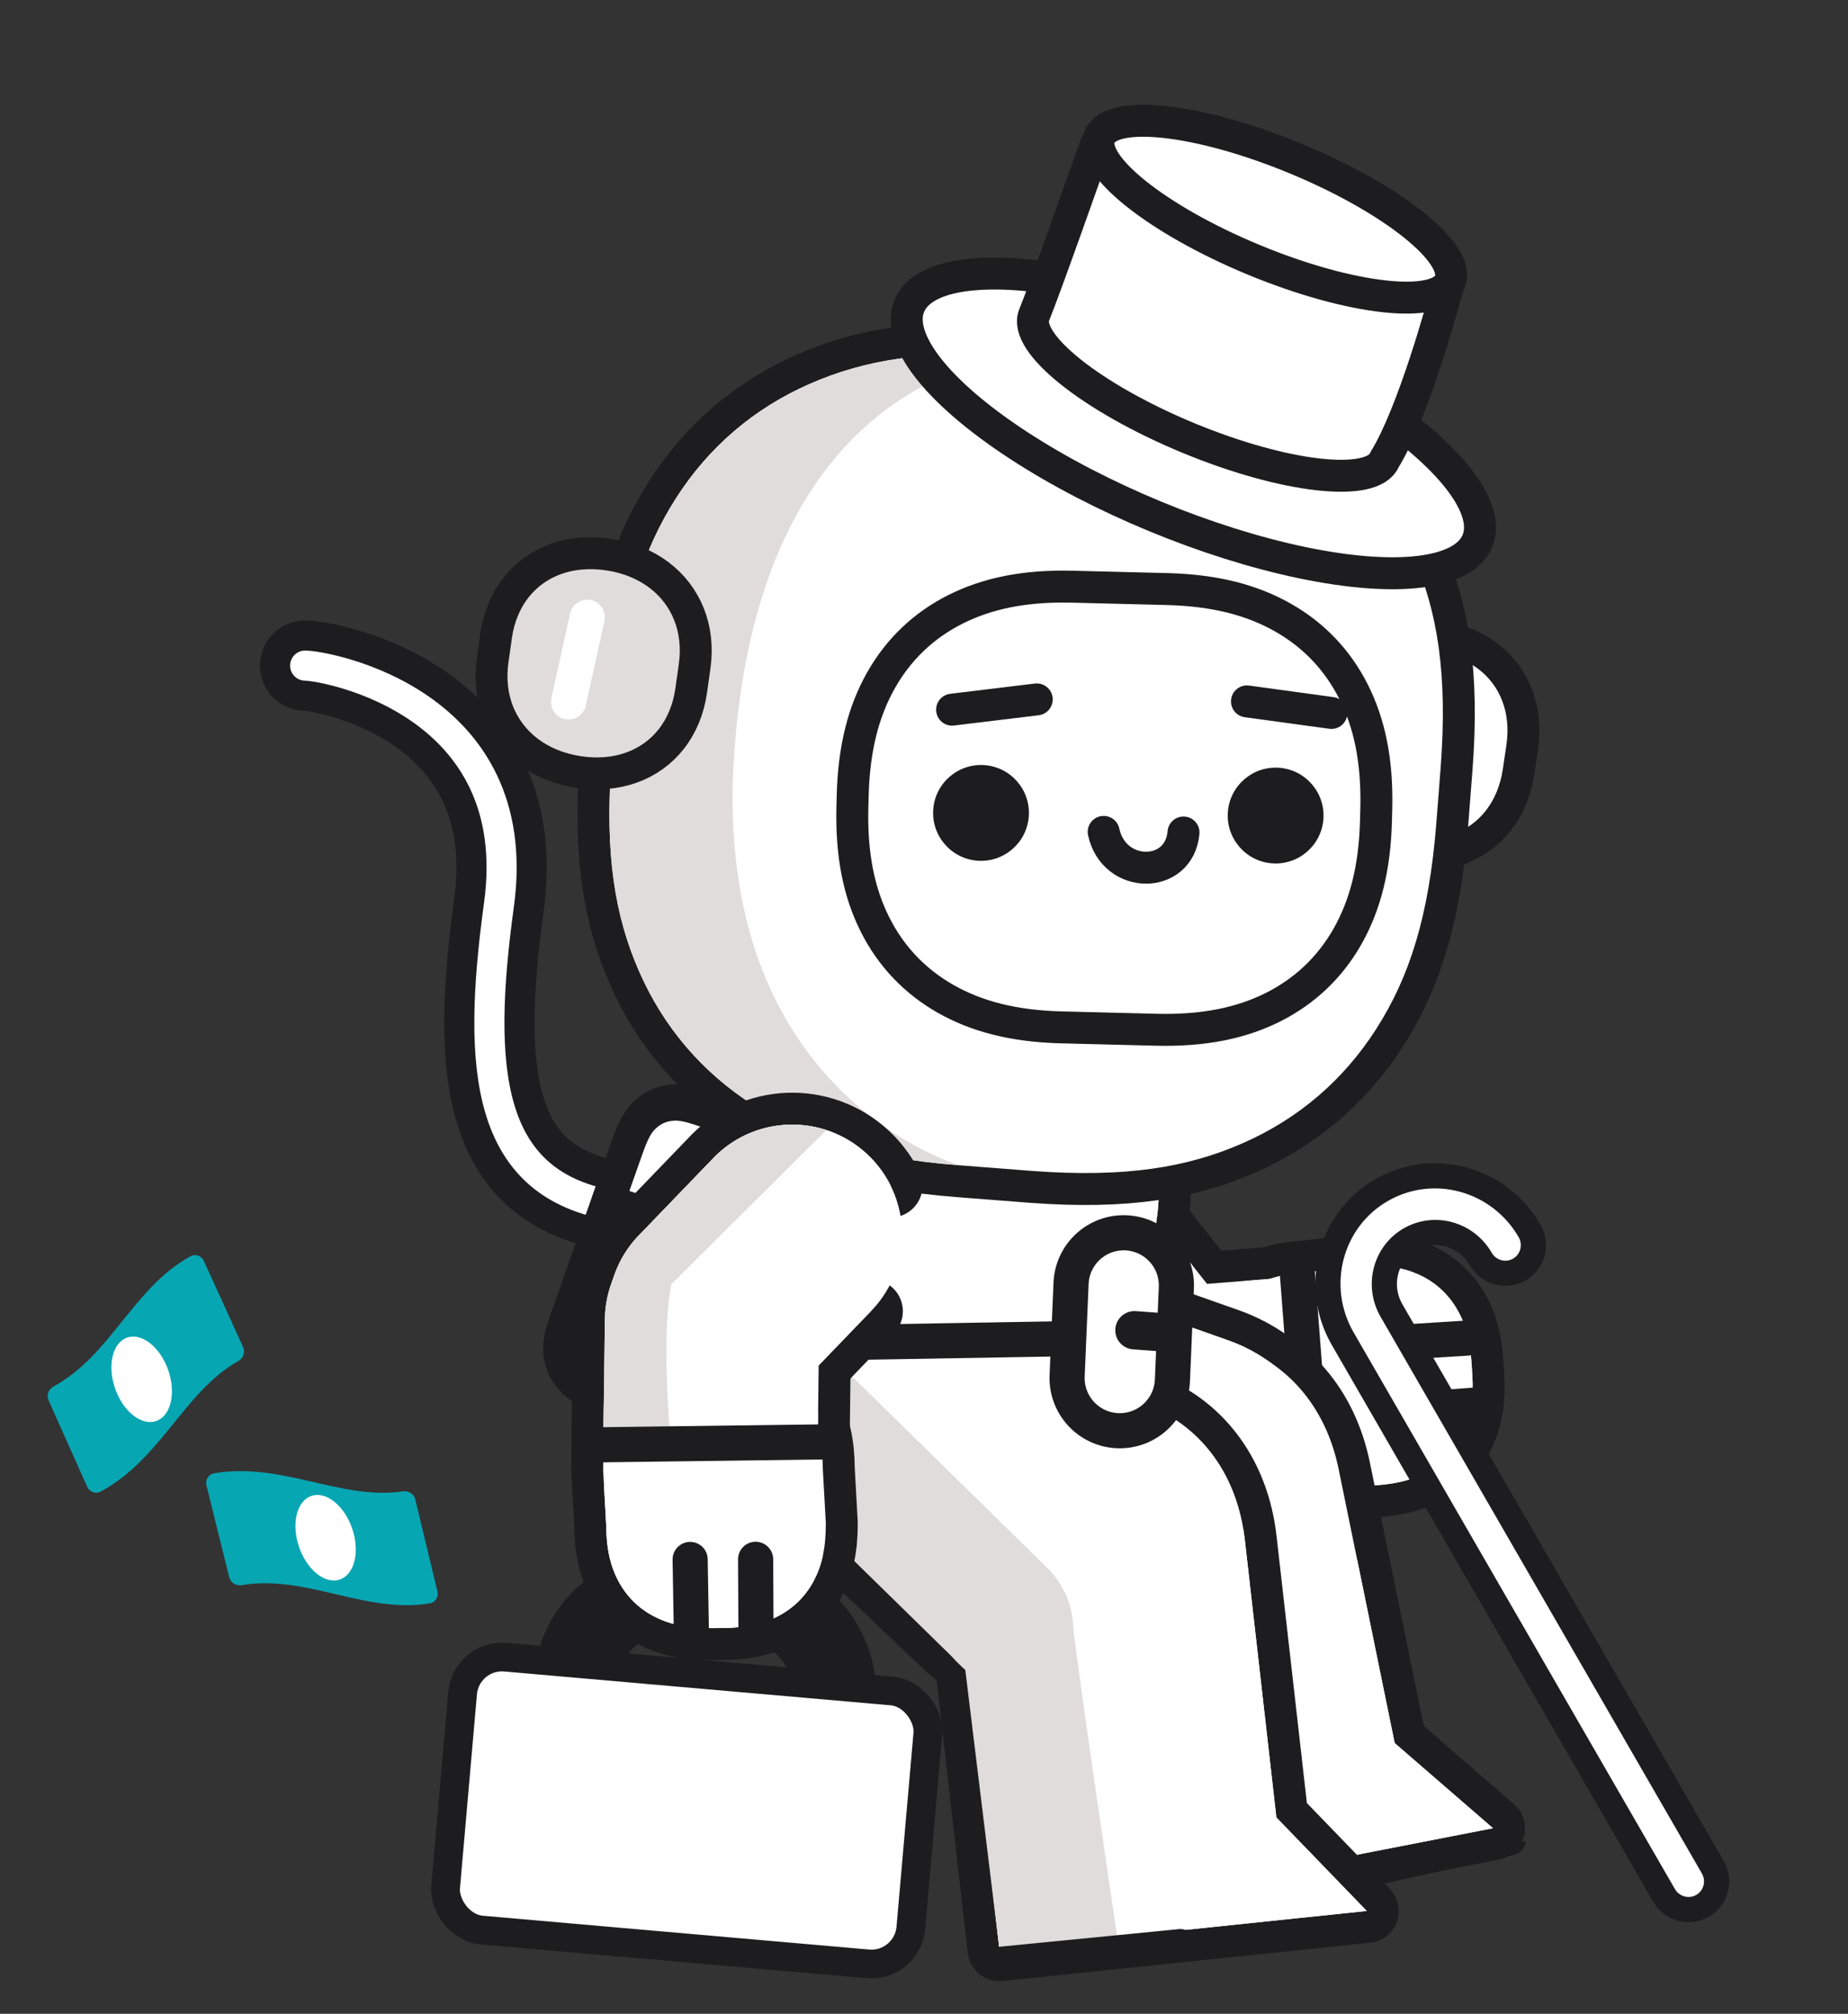 <svg xmlns="http://www.w3.org/2000/svg" width="257" height="280" fill="none" viewBox="0 0 257 280"><rect x="0" y="0" width="257" height="280" fill="#333333" stroke="none"/><path stroke="#1D1D1F" stroke-linejoin="round" stroke-width="8.883" d="M168.149 192.282L168.241 193.793C168.46 197.258 169.2 199.654 170.44 201.663C171.681 203.667 173.409 205.197 175.554 206.176C177.7 207.155 180.166 207.597 183.635 207.38L191.164 206.529C194.633 206.312 197.029 205.572 199.034 204.331C201.042 203.092 202.571 201.364 203.547 199.216C204.526 197.07 204.967 194.604 204.751 191.135L204.659 189.624C204.442 186.156 203.702 183.759 202.461 181.755C201.222 179.747 199.49 178.215 197.345 177.235C195.2 176.262 192.73 175.819 189.261 176.035L181.738 176.885C178.27 177.102 175.874 177.842 173.869 179.083C171.861 180.322 170.329 182.054 169.35 184.199C168.374 186.347 167.933 188.814 168.149 192.282Z"/><path fill="#E6E0E0" d="M168.148 192.28L168.242 193.792C168.458 197.26 169.2 199.655 170.439 201.661C171.68 203.668 173.409 205.199 175.556 206.177C177.701 207.155 180.169 207.596 183.636 207.38L191.164 206.529C194.631 206.313 197.027 205.572 199.033 204.333C201.04 203.092 202.571 201.363 203.549 199.216C204.527 197.071 204.968 194.603 204.752 191.135L204.658 189.623C204.442 186.156 203.701 183.76 202.461 181.755C201.221 179.748 199.492 178.217 197.344 177.238C195.199 176.261 192.731 175.819 189.264 176.035L181.736 176.886C178.269 177.102 175.873 177.844 173.868 179.083C171.861 180.324 170.33 182.052 169.351 184.2C168.374 186.345 167.932 188.813 168.148 192.28Z"/><path stroke="#1D1D1F" stroke-linejoin="round" stroke-width="8.883" d="M147.437 195.095C146.784 186.887 152.903 179.706 161.112 179.053L179.631 177.57L182.004 207.286L163.482 208.766C155.277 209.422 148.096 203.302 147.437 195.095Z"/><path fill="#BFBDBD" d="M147.439 195.096C146.784 186.889 152.904 179.707 161.111 179.051L179.632 177.572L182.004 207.288L163.483 208.767C155.277 209.422 148.094 203.302 147.439 195.096Z"/><path stroke="#1D1D1F" stroke-linejoin="round" stroke-width="8.883" d="M138.76 165.59C145.538 160.563 155.108 161.986 160.135 168.763L169.364 180.431C174.39 187.208 172.971 196.776 166.19 201.805C159.413 206.832 149.842 205.416 144.816 198.638L135.59 186.968C130.563 180.19 131.979 170.62 138.76 165.59Z"/><path fill="#BFBDBD" d="M138.76 165.592C145.539 160.564 155.108 161.983 160.136 168.761L169.362 180.43C174.39 187.209 172.971 196.778 166.192 201.806C159.413 206.834 149.844 205.415 144.816 198.636L135.59 186.968C130.562 180.189 131.981 170.62 138.76 165.592Z"/><path fill="#fff" d="M168.148 192.28L168.242 193.792C168.458 197.26 169.2 199.655 170.439 201.661C171.68 203.668 173.409 205.199 175.556 206.177C177.701 207.155 180.169 207.596 183.636 207.38L191.164 206.529C194.631 206.313 197.027 205.572 199.033 204.333C201.04 203.092 202.571 201.363 203.549 199.216C204.527 197.071 204.968 194.603 204.752 191.135L204.658 189.623C204.442 186.156 203.701 183.76 202.461 181.755C201.221 179.748 199.492 178.217 197.344 177.238C195.199 176.261 192.731 175.819 189.264 176.035L181.736 176.886C178.269 177.102 175.873 177.844 173.868 179.083C171.861 180.324 170.33 182.052 169.351 184.2C168.374 186.345 167.932 188.813 168.148 192.28Z"/><path stroke="#fff" stroke-linecap="round" stroke-width="9.327" d="M192.904 182.485L192.117 182.505"/><path stroke="#1D1D1F" stroke-linecap="round" stroke-width="4.886" d="M194.686 186.633L203.995 186.053"/><path fill="#fff" d="M195.891 196.053L205.219 195.36L195.891 196.053Z"/><path stroke="#1D1D1F" stroke-linecap="round" stroke-width="4.886" d="M195.891 196.053L205.219 195.36"/><path fill="#fff" stroke="#1D1D1F" stroke-width="3.5" d="M193.516 182.223C191.487 178.709 192.666 174.283 196.073 172.315C199.48 170.348 203.903 171.541 205.932 175.055C207.01 176.922 209.403 177.61 211.297 176.516C213.191 175.422 213.792 173.006 212.714 171.139C208.53 163.891 199.32 161.322 192.125 165.477C184.929 169.631 182.549 178.891 186.733 186.139L231.41 263.521C232.488 265.388 234.882 266.076 236.776 264.982C238.67 263.889 239.271 261.472 238.193 259.605L193.516 182.223Z"/><path fill="#fff" d="M147.439 195.096C146.784 186.889 152.904 179.707 161.111 179.051L179.632 177.572L182.004 207.288L163.483 208.767C155.277 209.422 148.094 203.302 147.439 195.096Z"/><path fill="#fff" d="M138.76 165.592C145.539 160.564 155.108 161.983 160.136 168.761L169.362 180.43C174.39 187.209 172.971 196.778 166.192 201.806C159.413 206.834 149.844 205.415 144.816 198.636L135.59 186.968C130.562 180.189 131.981 170.62 138.76 165.592Z"/><path fill="#fff" d="M182.842 208.569L180.315 175.637L182.842 208.569Z"/><path stroke="#1D1D1F" stroke-linecap="round" stroke-linejoin="round" stroke-width="4.886" d="M182.842 208.569L180.315 175.637"/><path stroke="#1D1D1F" stroke-linejoin="round" stroke-width="8.883" d="M207.63 254.196L193.958 242.354L186.154 204.231C185.263 199.857 183.444 196.135 180.931 193.218C178.424 190.299 175.219 188.184 171.551 187.021C167.881 185.863 163.749 185.653 159.373 186.549C154.997 187.445 151.276 189.264 148.356 191.771C145.441 194.279 148.174 195.997 147.015 199.671C145.858 203.337 145.647 207.473 146.542 211.849L157.216 264.021L207.63 254.196Z"/><path fill="#fff" d="M207.627 254.196L193.957 242.355L186.155 204.23C185.26 199.857 183.442 196.136 180.932 193.218C178.422 190.299 175.219 188.185 171.55 187.023C167.881 185.865 163.749 185.654 159.371 186.55C154.998 187.445 151.277 189.263 148.358 191.769C145.44 194.279 148.176 195.999 147.014 199.669C145.856 203.337 145.646 207.474 146.541 211.847L157.218 264.022L207.627 254.196Z"/><path stroke="#1D1D1F" stroke-linejoin="round" stroke-width="8.883" d="M184.635 215.261C188.798 203.462 182.61 190.527 170.812 186.364L144.007 176.906C132.208 172.743 119.272 178.931 115.11 190.729C110.947 202.528 118.928 212.257 130.726 216.419L157.532 225.877C169.33 230.04 180.472 227.059 184.635 215.261Z"/><path fill="#fff" d="M184.635 215.261C188.798 203.462 182.61 190.527 170.812 186.364L144.007 176.906C132.208 172.743 119.272 178.931 115.11 190.729C110.947 202.528 118.928 212.257 130.726 216.419L157.532 225.877C169.33 230.04 180.472 227.059 184.635 215.261Z"/><path fill="#fff" d="M207.627 254.196L193.957 242.355L186.155 204.23C185.26 199.857 183.442 196.136 180.932 193.218C178.422 190.299 175.219 188.185 171.55 187.023C167.881 185.865 163.749 185.654 159.371 186.55C154.998 187.445 151.277 189.263 148.358 191.769C145.44 194.279 148.176 195.999 147.014 199.669C145.856 203.337 145.646 207.474 146.541 211.847L157.218 264.022L207.627 254.196Z"/><path fill="#E1DCDC" d="M173.413 261.104C173.413 261.104 165.023 224.44 163.805 217.644C163.058 213.473 159.017 208.6 152.863 211.49C146.709 214.381 149.32 224.878 149.32 224.878L157.188 263.979L173.413 261.104Z"/><path fill="#0098A6" d="M184.899 261.313C198.757 258.246 210.009 255.757 210.01 255.758C210.01 255.759 198.758 258.251 184.9 261.318C171.042 264.385 159.79 266.874 159.79 266.873C159.79 266.871 171.041 264.38 184.899 261.313Z"/><path stroke="#1D1D1F" stroke-width="4.41" d="M184.899 261.313C198.757 258.246 210.009 255.757 210.01 255.758C210.01 255.759 198.758 258.251 184.9 261.318C171.042 264.385 159.79 266.874 159.79 266.873C159.79 266.871 171.041 264.38 184.899 261.313Z"/><path fill="#fff" d="M184.635 215.261C188.798 203.462 182.61 190.527 170.812 186.364L144.007 176.906C132.208 172.743 119.272 178.931 115.11 190.729C110.947 202.528 118.928 212.257 130.726 216.419L157.532 225.877C169.33 230.04 180.472 227.059 184.635 215.261Z"/><path stroke="#1D1D1F" stroke-linejoin="round" stroke-width="8.883" d="M190.071 265.701L177.505 252.697L173.11 214.031C172.604 209.595 171.123 205.729 168.882 202.598C166.637 199.468 163.634 197.079 160.085 195.597C156.532 194.12 152.433 193.546 147.995 194.047C143.559 194.553 139.693 196.034 136.561 198.271C133.436 200.515 136.005 202.471 134.523 206.021C133.046 209.573 132.468 213.673 132.974 218.11L138.989 271.024L190.071 265.701Z"/><path fill="#fff" d="M190.073 265.701L177.504 252.696L173.108 214.03C172.604 209.595 171.123 205.727 168.881 202.598C166.638 199.47 163.636 197.08 160.083 195.597C156.531 194.119 152.434 193.544 147.995 194.049C143.56 194.553 139.692 196.034 136.562 198.272C133.433 200.514 136.007 202.469 134.524 206.022C133.046 209.573 132.471 213.675 132.975 218.11L138.992 271.026L190.073 265.701Z"/><path stroke="#1D1D1F" stroke-linejoin="round" stroke-width="8.883" d="M110.142 177.341C101.53 186.414 101.902 200.751 110.975 209.363L131.589 228.936C140.662 237.547 153.667 238.419 162.279 229.347C170.896 220.271 170.523 205.938 161.452 197.322L142.168 176.51C133.091 167.897 118.758 168.27 110.142 177.341Z"/><path fill="#fff" d="M110.143 177.341C101.529 186.414 101.901 200.749 110.974 209.363L131.588 228.934C140.662 237.549 153.667 238.419 162.281 229.346C170.895 220.272 170.523 205.937 161.45 197.323L142.166 176.51C133.092 167.895 118.758 168.267 110.143 177.341Z"/><path stroke="#1D1D1F" stroke-width="8.883" d="M139.538 140.72C153.367 142.773 162.916 155.647 160.867 169.477L157.537 196.066C155.484 209.894 142.611 219.444 128.781 217.394C114.951 215.345 105.403 202.468 107.452 188.638L110.786 162.05C112.835 148.22 125.708 138.671 139.538 140.72Z"/><path fill="#E1DCDC" d="M139.539 140.722C153.369 142.772 162.918 155.647 160.867 169.477L157.536 196.066C155.485 209.896 142.611 219.445 128.78 217.394C114.95 215.344 105.401 202.469 107.452 188.639L110.783 162.05C112.834 148.22 125.709 138.671 139.539 140.722Z"/><path fill="#fff" d="M139.539 140.722C153.369 142.772 162.918 155.647 160.867 169.477L157.536 196.066C155.485 209.896 144.781 206.251 130.951 204.2C117.121 202.149 110.167 183.723 112.218 169.893L110.783 162.05C112.834 148.22 125.709 138.671 139.539 140.722Z"/><path fill="#fff" d="M190.073 265.701L177.504 252.696L173.108 214.03C172.604 209.595 171.123 205.727 168.881 202.598C166.638 199.47 163.636 197.08 160.083 195.597C156.531 194.119 152.434 193.544 147.995 194.049C143.56 194.553 139.692 196.034 136.562 198.272C133.433 200.514 136.007 202.469 134.524 206.022C133.046 209.573 132.471 213.675 132.975 218.11L138.992 271.026L190.073 265.701Z"/><path fill="#fff" d="M110.143 177.341C101.529 186.414 101.901 200.749 110.974 209.363L131.588 228.934C140.662 237.549 153.667 238.419 162.281 229.346C170.895 220.272 170.523 205.937 161.45 197.323L142.166 176.51C133.092 167.895 118.758 168.267 110.143 177.341Z"/><path fill="#E1DCDC" d="M104.441 188.085C102.807 195.57 105.012 203.702 110.975 209.363C110.975 209.363 113.15 197.876 113.928 188.389C109.894 186.517 109.061 187.449 104.441 188.085Z"/><path fill="#E1DCDC" d="M109.213 193.233C105.647 197.583 104.327 202.41 107.714 206.19L132.302 230.258C136.111 234.508 142.545 238.653 146.555 233.762C150.565 228.871 149.846 222.633 146.037 218.384L115.299 188.24C111.49 183.99 112.779 188.884 109.213 193.233Z"/><path fill="#E1DCDC" d="M155.39 269.405C155.39 269.405 149.841 232.206 149.149 225.335C148.725 221.12 145.07 215.951 138.712 218.36C132.355 220.769 134.151 231.435 134.151 231.435L138.992 271.026L155.39 269.405Z"/><path fill="#0098A6" d="M164.132 270.421C178.258 269.034 189.727 267.909 189.727 267.91C189.727 267.912 178.258 269.039 164.133 270.426C150.007 271.813 138.538 272.938 138.538 272.937C138.538 272.936 150.007 271.808 164.132 270.421Z"/><path stroke="#1D1D1F" stroke-width="4.41" d="M164.132 270.421C178.258 269.034 189.727 267.909 189.727 267.91C189.727 267.912 178.258 269.039 164.133 270.426C150.007 271.813 138.538 272.938 138.538 272.937C138.538 272.936 150.007 271.808 164.132 270.421Z"/><path fill="#fff" d="M154.195 186.034L109.306 186.804L154.195 186.034Z"/><path stroke="#1D1D1F" stroke-linecap="round" stroke-linejoin="round" stroke-width="4.886" d="M154.195 186.034L109.306 186.804"/><path fill="#fff" d="M156.585 171.411C160.627 171.583 163.767 175.002 163.595 179.044L163.048 191.913C162.876 195.955 159.457 199.095 155.415 198.923C151.373 198.751 148.233 195.332 148.405 191.29L148.952 178.422C149.124 174.379 152.542 171.24 156.585 171.411Z"/><path stroke="#1D1D1F" stroke-width="4.886" d="M156.585 171.411C160.627 171.583 163.767 175.002 163.595 179.044L163.048 191.913C162.876 195.955 159.457 199.095 155.415 198.923C151.373 198.751 148.233 195.332 148.405 191.29L148.952 178.422C149.124 174.379 152.542 171.24 156.585 171.411Z"/><path fill="#fff" d="M157.769 184.958L162.984 185.338L157.769 184.958Z"/><path stroke="#1D1D1F" stroke-linecap="round" stroke-linejoin="round" stroke-width="5.33" d="M157.769 184.958L162.984 185.338"/><path fill="#fff" d="M200.273 88.545C197.64 88.158 195.185 88.417 193.037 89.232C190.889 90.047 189.046 91.413 187.64 93.234C186.24 95.053 185.278 97.327 184.886 99.958L184.392 103.307C184.001 105.938 184.26 108.394 185.074 110.546C185.889 112.694 187.255 114.537 189.077 115.938C190.898 117.344 193.173 118.306 195.805 118.694C198.437 119.085 200.892 118.826 203.04 118.011C205.188 117.196 207.031 115.83 208.437 114.009C209.838 112.186 210.801 109.912 211.192 107.281L211.686 103.932C212.078 101.301 211.818 98.845 211.003 96.697C210.188 94.549 208.823 92.706 207.001 91.301C205.179 89.899 202.904 88.937 200.273 88.545Z"/><path stroke="#1D1D1F" stroke-width="4.441" d="M200.273 88.545C197.64 88.158 195.185 88.417 193.037 89.232C190.889 90.047 189.046 91.413 187.64 93.234C186.24 95.053 185.278 97.327 184.886 99.958L184.392 103.307C184.001 105.938 184.26 108.394 185.074 110.546C185.889 112.694 187.255 114.537 189.077 115.938C190.898 117.344 193.173 118.306 195.805 118.694C198.437 119.085 200.892 118.826 203.04 118.011C205.188 117.196 207.031 115.83 208.437 114.009C209.838 112.186 210.801 109.912 211.192 107.281L211.686 103.932C212.078 101.301 211.818 98.845 211.003 96.697C210.188 94.549 208.823 92.706 207.001 91.301C205.179 89.899 202.904 88.937 200.273 88.545Z"/><path stroke="#1D1D1F" stroke-linecap="round" stroke-linejoin="round" stroke-width="8.883" d="M142.235 49.559L151.895 50.306C165.078 51.331 173.479 54.111 180.605 58.661C187.727 63.212 193.109 69.501 196.505 77.241C199.906 84.983 201.358 93.709 200.337 106.894L199.759 114.339C198.738 127.523 195.953 135.923 191.404 143.049C186.852 150.17 180.568 155.555 172.828 158.951C165.166 162.314 156.541 163.773 143.589 162.811L133.513 162.029C120.328 161.009 111.927 158.228 104.802 153.675C97.681 149.123 92.297 142.838 88.9 135.098C85.536 127.44 84.081 118.817 85.039 105.864L85.647 98.001C86.674 84.813 89.453 76.417 94.002 69.29C98.555 62.165 104.842 56.786 112.584 53.386C120.324 49.99 129.05 48.538 142.235 49.559Z"/><path fill="#fff" d="M142.235 49.559L151.895 50.306C165.078 51.331 173.479 54.111 180.605 58.661C187.727 63.212 193.109 69.501 196.505 77.241C199.906 84.983 201.358 93.709 200.337 106.894L199.759 114.339C198.738 127.523 195.953 135.923 191.404 143.049C186.852 150.17 180.568 155.555 172.828 158.951C165.166 162.314 156.541 163.773 143.589 162.811L133.513 162.029C120.328 161.009 111.927 158.228 104.802 153.675C97.681 149.123 92.297 142.838 88.9 135.098C85.536 127.44 84.081 118.817 85.039 105.864L85.647 98.001C86.674 84.813 89.453 76.417 94.002 69.29C98.555 62.165 104.842 56.786 112.584 53.386C120.324 49.99 129.05 48.538 142.235 49.559Z"/><path fill="#E1DCDC" d="M142.235 49.559C142.235 49.559 105.678 50.162 102.077 105.221C98.993 152.374 133.513 162.029 133.513 162.029C120.328 161.009 111.927 158.228 104.802 153.675C97.681 149.123 92.297 142.838 88.9 135.098C85.536 127.44 84.081 118.817 85.039 105.864L85.647 98.001C86.674 84.814 89.453 76.417 94.002 69.29C98.555 62.165 104.842 56.787 112.584 53.386C120.324 49.99 129.05 48.538 142.235 49.559Z"/><path stroke="#1D1D1F" stroke-linecap="round" stroke-width="12.562" d="M84.726 167.541C67.728 164.333 66.222 148.886 69.39 125.793C73.266 97.539 45.376 92.581 42.437 92.546"/><path stroke="#fff" stroke-linecap="round" stroke-width="4.187" d="M84.726 167.541C67.728 164.333 66.222 148.886 69.39 125.793C73.266 97.539 45.376 92.581 42.437 92.546"/><path fill="#fff" d="M98.07 153.96L101.614 155.392C104.429 156.386 105.349 157.039 106.18 157.954C107.017 158.866 107.541 159.962 107.726 161.186L107.751 161.341C107.903 162.483 107.811 163.6 106.917 166.171L98.359 190.428C97.365 193.243 96.712 194.162 95.797 194.994C94.885 195.831 93.79 196.355 92.566 196.54L92.332 196.573C91.217 196.713 90.092 196.604 87.58 195.731L84.037 194.299C81.222 193.305 80.302 192.652 79.471 191.737C78.634 190.825 78.11 189.73 77.925 188.505L77.9 188.35C77.747 187.208 77.84 186.091 78.733 183.52L87.292 159.264C88.285 156.448 88.938 155.529 89.853 154.697C90.766 153.86 91.861 153.336 93.085 153.151L93.319 153.118C94.434 152.979 95.559 153.087 98.07 153.96Z"/><path stroke="#1D1D1F" stroke-linejoin="round" stroke-width="4.606" d="M98.07 153.96L101.614 155.392C104.429 156.386 105.349 157.039 106.18 157.954C107.017 158.866 107.541 159.962 107.726 161.186L107.751 161.341C107.903 162.483 107.811 163.6 106.917 166.171L98.359 190.428C97.365 193.243 96.712 194.162 95.797 194.994C94.885 195.831 93.79 196.355 92.566 196.54L92.332 196.573C91.217 196.713 90.092 196.604 87.58 195.731L84.037 194.299C81.222 193.305 80.302 192.652 79.471 191.737C78.634 190.825 78.11 189.73 77.925 188.505L77.9 188.35C77.747 187.208 77.84 186.091 78.733 183.52L87.292 159.264C88.285 156.448 88.938 155.529 89.853 154.697C90.766 153.86 91.861 153.336 93.085 153.151L93.319 153.118C94.434 152.979 95.559 153.087 98.07 153.96Z"/><path fill="#fff" d="M97.94 154.4L100.696 155.267C103.511 156.26 104.431 156.913 105.262 157.828C106.099 158.741 106.623 159.836 106.808 161.06L106.841 161.294C106.986 162.432 106.868 163.585 105.937 166.223L103.361 173.524L84.586 167.005L87.162 159.703C88.155 156.888 88.808 155.969 89.723 155.137C90.636 154.3 91.731 153.776 92.955 153.591L93.189 153.558C94.303 153.418 95.429 153.527 97.94 154.4Z"/><path stroke="#1D1D1F" stroke-linejoin="round" stroke-width="4.606" d="M97.94 154.4L100.696 155.267C103.511 156.26 104.431 156.913 105.262 157.828C106.099 158.741 106.623 159.836 106.808 161.06L106.841 161.294C106.986 162.432 106.868 163.585 105.937 166.223L103.361 173.524L84.586 167.005L87.162 159.703C88.155 156.888 88.808 155.969 89.723 155.137C90.636 154.3 91.731 153.776 92.955 153.591L93.189 153.558C94.303 153.418 95.429 153.527 97.94 154.4Z"/><path fill="#fff" d="M173.573 67.135C178.121 70.067 181.872 73.801 184.739 78.246L173.573 67.135Z"/><path stroke="#1D1D1F" stroke-linecap="round" stroke-width="4.886" d="M173.573 67.135C178.121 70.067 181.872 73.801 184.739 78.246"/><path fill="#E1DCDC" d="M84.7 77.118C81.989 76.703 79.465 76.938 77.264 77.734C75.063 78.531 73.179 79.881 71.753 81.696C70.332 83.507 69.365 85.78 68.989 88.416L68.514 91.772C68.138 94.409 68.427 96.876 69.288 99.044C70.149 101.208 71.574 103.067 73.461 104.496C75.348 105.925 77.698 106.909 80.409 107.329C83.12 107.748 85.644 107.513 87.845 106.717C90.046 105.92 91.931 104.571 93.355 102.755C94.778 100.94 95.746 98.667 96.122 96.031L96.596 92.675C96.972 90.038 96.681 87.572 95.82 85.407C94.96 83.244 93.539 81.377 91.649 79.951C89.76 78.527 87.412 77.533 84.7 77.118Z"/><path stroke="#1D1D1F" stroke-width="4.441" d="M84.7 77.118C81.989 76.703 79.465 76.938 77.264 77.734C75.063 78.531 73.179 79.881 71.753 81.696C70.332 83.507 69.365 85.78 68.989 88.416L68.514 91.772C68.138 94.409 68.427 96.876 69.288 99.044C70.149 101.208 71.574 103.067 73.461 104.496C75.348 105.925 77.698 106.909 80.409 107.329C83.12 107.748 85.644 107.513 87.845 106.717C90.046 105.92 91.931 104.571 93.355 102.755C94.778 100.94 95.746 98.667 96.122 96.031L96.596 92.675C96.972 90.038 96.681 87.572 95.82 85.407C94.96 83.244 93.539 81.377 91.649 79.951C89.76 78.527 87.412 77.533 84.7 77.118Z"/><path stroke="#fff" stroke-linecap="round" stroke-linejoin="round" stroke-width="4.886" d="M81.667 85.824L79.072 97.595"/><path fill="#fff" d="M149.147 81.573L162.326 81.904C169.001 82.074 174.144 83.436 178.428 85.871C182.709 88.3 186.032 91.79 188.246 96.193C190.458 100.59 191.565 105.794 191.399 112.471L191.356 114.103C191.19 120.78 189.823 125.921 187.393 130.207C184.964 134.488 181.47 137.809 177.071 140.025C172.67 142.235 167.47 143.344 160.789 143.177L147.615 142.847C140.934 142.68 135.793 141.313 131.511 138.885C127.227 136.45 123.904 132.96 121.694 128.559C119.483 124.161 118.376 118.957 118.541 112.281L118.581 110.646C118.751 103.971 120.113 98.829 122.548 94.545C124.977 90.263 128.466 86.941 132.87 84.726C137.267 82.515 142.471 81.407 149.147 81.573Z"/><path stroke="#1D1D1F" stroke-linecap="round" stroke-linejoin="round" stroke-width="4.441" d="M149.147 81.573L162.326 81.904C169.001 82.074 174.144 83.436 178.428 85.871C182.709 88.3 186.032 91.79 188.246 96.193C190.458 100.59 191.565 105.794 191.399 112.471L191.356 114.103C191.19 120.78 189.823 125.921 187.393 130.207C184.964 134.488 181.47 137.809 177.071 140.025C172.67 142.235 167.47 143.344 160.789 143.177L147.615 142.847C140.934 142.68 135.793 141.313 131.511 138.885C127.227 136.45 123.904 132.96 121.694 128.559C119.483 124.161 118.376 118.957 118.541 112.281L118.581 110.646C118.751 103.971 120.113 98.829 122.548 94.545C124.977 90.263 128.466 86.941 132.87 84.726C137.267 82.515 142.471 81.407 149.147 81.573Z"/><path fill="#1D1D1F" d="M135.914 119.67C139.58 119.955 142.786 117.21 143.071 113.543C143.355 109.877 140.61 106.671 136.944 106.386C133.277 106.102 130.071 108.847 129.787 112.513C129.502 116.18 132.247 119.386 135.914 119.67Z"/><path stroke="#1D1D1F" stroke-linecap="round" stroke-width="4.441" d="M132.406 98.674L144.179 97.244"/><path fill="#1D1D1F" d="M176.886 120.037C180.552 120.321 183.759 117.576 184.043 113.91C184.328 110.243 181.583 107.037 177.916 106.752C174.25 106.468 171.043 109.213 170.759 112.879C170.475 116.546 173.22 119.752 176.886 120.037Z"/><path stroke="#1D1D1F" stroke-linecap="round" stroke-width="4.441" d="M185.161 99.129L173.411 97.521"/><path stroke="#1D1D1F" stroke-linecap="round" stroke-width="4.441" d="M153.487 115.665C154.912 122.292 164.012 122.292 164.59 115.749"/><mask id="path-69-outside-1" width="51.216" height="43.035" x="72.507" y="213.996" fill="#000" maskUnits="userSpaceOnUse"><rect width="51.216" height="43.035" x="72.507" y="213.996" fill="#fff"/><path fill-rule="evenodd" d="M103.728 223.958L94.325 223.136C87.918 222.575 82.269 227.315 81.709 233.722C81.148 240.129 85.888 245.777 92.295 246.338L101.698 247.16C108.105 247.721 113.753 242.981 114.314 236.574C114.874 230.167 110.135 224.519 103.728 223.958ZM94.63 219.649C86.297 218.92 78.951 225.084 78.222 233.417C77.493 241.749 83.657 249.095 91.99 249.824L101.393 250.647C109.726 251.376 117.072 245.212 117.801 236.879C118.53 228.547 112.366 221.201 104.033 220.472L94.63 219.649Z" clip-rule="evenodd"/></mask><path fill="#fff" fill-rule="evenodd" d="M103.728 223.958L94.325 223.136C87.918 222.575 82.269 227.315 81.709 233.722C81.148 240.129 85.888 245.777 92.295 246.338L101.698 247.16C108.105 247.721 113.753 242.981 114.314 236.574C114.874 230.167 110.135 224.519 103.728 223.958ZM94.63 219.649C86.297 218.92 78.951 225.084 78.222 233.417C77.493 241.749 83.657 249.095 91.99 249.824L101.393 250.647C109.726 251.376 117.072 245.212 117.801 236.879C118.53 228.547 112.366 221.201 104.033 220.472L94.63 219.649Z" clip-rule="evenodd"/><path fill="#1D1D1F" d="M93.976 227.121L103.379 227.943L104.077 219.974L94.673 219.151L93.976 227.121ZM85.694 234.07C86.061 229.864 89.77 226.753 93.976 227.121L94.673 219.151C86.065 218.398 78.477 224.765 77.724 233.373L85.694 234.07ZM92.643 242.353C88.437 241.985 85.326 238.277 85.694 234.07L77.724 233.373C76.971 241.981 83.338 249.569 91.946 250.322L92.643 242.353ZM102.047 243.175L92.643 242.353L91.946 250.322L101.349 251.145L102.047 243.175ZM110.329 236.226C109.961 240.432 106.253 243.543 102.047 243.175L101.349 251.145C109.957 251.898 117.546 245.531 118.299 236.923L110.329 236.226ZM103.379 227.943C107.586 228.311 110.697 232.019 110.329 236.226L118.299 236.923C119.052 228.315 112.684 220.727 104.077 219.974L103.379 227.943ZM82.207 233.765C82.743 227.633 88.149 223.097 94.281 223.634L94.978 215.664C84.445 214.743 75.159 222.535 74.237 233.068L82.207 233.765ZM92.338 245.839C86.206 245.303 81.67 239.897 82.207 233.765L74.237 233.068C73.316 243.601 81.108 252.887 91.641 253.809L92.338 245.839ZM101.742 246.662L92.338 245.839L91.641 253.809L101.044 254.632L101.742 246.662ZM113.816 236.531C113.279 242.663 107.873 247.199 101.742 246.662L101.044 254.632C111.578 255.553 120.864 247.761 121.785 237.228L113.816 236.531ZM103.684 224.457C109.816 224.993 114.352 230.399 113.816 236.531L121.785 237.228C122.707 226.695 114.915 217.409 104.382 216.487L103.684 224.457ZM94.281 223.634L103.684 224.457L104.382 216.487L94.978 215.664L94.281 223.634Z" mask="url(#path-69-outside-1)"/><rect width="64.946" height="38.092" x="64.813" y="229.931" fill="#fff" stroke="#1D1D1F" stroke-width="4" rx="5.5" transform="rotate(5 64.813 229.931)"/><path stroke="#1D1D1F" stroke-linejoin="round" stroke-width="8.883" d="M99.832 189.765L98.318 189.771C94.846 189.791 92.412 190.393 90.336 191.516C88.264 192.641 86.638 194.278 85.538 196.364C84.438 198.451 83.856 200.888 83.874 204.363L84.294 211.929C84.312 215.404 84.914 217.839 86.039 219.911C87.162 221.986 88.799 223.612 90.888 224.709C92.974 225.809 95.411 226.39 98.887 226.372L100.4 226.367C103.876 226.348 106.31 225.747 108.382 224.621C110.458 223.499 112.086 221.858 113.187 219.772C114.281 217.687 114.865 215.246 114.847 211.77L114.428 204.211C114.41 200.736 113.808 198.301 112.683 196.229C111.56 194.153 109.919 192.525 107.833 191.425C105.744 190.328 103.307 189.747 99.832 189.765Z"/><path fill="#fff" d="M99.834 189.764L98.319 189.771C94.845 189.789 92.411 190.392 90.338 191.515C88.263 192.639 86.636 194.278 85.537 196.366C84.438 198.452 83.856 200.89 83.874 204.364L84.294 211.928C84.311 215.402 84.914 217.836 86.037 219.909C87.162 221.984 88.8 223.611 90.888 224.711C92.974 225.809 95.413 226.391 98.886 226.373L100.401 226.366C103.875 226.348 106.31 225.745 108.383 224.622C110.457 223.498 112.085 221.859 113.184 219.771C114.283 217.685 114.864 215.247 114.847 211.773L114.427 204.209C114.41 200.735 113.806 198.301 112.683 196.228C111.559 194.153 109.921 192.526 107.833 191.426C105.747 190.328 103.308 189.746 99.834 189.764Z"/><path stroke="#1D1D1F" stroke-linejoin="round" stroke-width="8.883" d="M99.209 168.619C107.442 168.724 114.03 175.477 113.926 183.711L113.7 202.288L83.892 201.92L84.121 183.34C84.222 175.11 90.976 168.522 99.209 168.619Z"/><path fill="#fff" d="M99.209 168.622C107.44 168.724 114.03 175.478 113.928 183.71L113.698 202.289L83.891 201.92L84.121 183.342C84.222 175.11 90.977 168.52 99.209 168.622Z"/><path stroke="#1D1D1F" stroke-linecap="round" stroke-linejoin="round" stroke-width="8.883" d="M121.118 182.315C121.028 182.409 120.937 182.497 120.844 182.589L110.523 193.302C104.483 199.194 94.812 199.074 88.916 193.031C83.024 186.991 83.141 177.317 89.181 171.425L99.505 160.714C105.545 154.822 115.22 154.938 121.115 160.981C122.251 162.148 123.168 163.452 123.86 164.841"/><path fill="#fff" d="M121.118 182.317C121.029 182.408 120.938 182.5 120.846 182.589L110.523 193.3C104.482 199.194 94.809 199.074 88.915 193.033C83.022 186.991 83.141 177.318 89.183 171.424L99.505 160.714C105.546 154.82 115.219 154.94 121.113 160.981C122.253 162.149 123.167 163.453 123.858 164.839"/><path stroke="#1D1D1F" stroke-linecap="round" stroke-width="18.21" d="M107.515 209.188L108.863 209.025"/><path fill="#fff" d="M99.834 189.764L98.319 189.771C94.845 189.789 92.411 190.392 90.338 191.515C88.263 192.639 86.636 194.278 85.537 196.366C84.438 198.452 83.856 200.89 83.874 204.364L84.294 211.928C84.311 215.402 84.914 217.836 86.037 219.909C87.162 221.984 88.8 223.611 90.888 224.711C92.974 225.809 95.413 226.391 98.886 226.373L100.401 226.366C103.875 226.348 106.31 225.745 108.383 224.622C110.457 223.498 112.085 221.859 113.184 219.771C114.283 217.685 114.864 215.247 114.847 211.773L114.427 204.209C114.41 200.735 113.806 198.301 112.683 196.228C111.559 194.153 109.921 192.526 107.833 191.426C105.747 190.328 103.308 189.746 99.834 189.764Z"/><path stroke="#fff" stroke-linecap="round" stroke-width="9.327" d="M107.515 209.188L108.863 209.025"/><path fill="#fff" d="M96.137 226.181L95.978 216.828L96.137 226.181Z"/><path stroke="#1D1D1F" stroke-linecap="round" stroke-width="4.886" d="M96.137 226.181L95.978 216.828"/><path stroke="#1D1D1F" stroke-linecap="round" stroke-width="4.886" d="M105.131 226.135L105.083 216.808"/><path fill="#fff" d="M99.209 168.622C107.44 168.724 114.03 175.478 113.928 183.71L113.698 202.289L83.891 201.92L84.121 183.342C84.222 175.11 90.977 168.52 99.209 168.622Z"/><path fill="#fff" d="M121.113 160.981C127.007 167.023 126.887 176.696 120.846 182.589L110.523 193.3C104.482 199.194 94.809 199.074 88.915 193.033C83.022 186.991 83.141 177.318 89.183 171.424L99.505 160.714C105.546 154.82 115.219 154.94 121.113 160.981Z"/><path fill="#E1DCDC" d="M85.191 186.679C83.649 181.425 84.99 175.515 89.183 171.425L99.505 160.714C103.717 156.605 109.696 155.419 114.927 157.126C105.819 166.169 91.106 180.797 85.191 186.679Z"/><path fill="#E1DCDC" d="M93.358 201.514L83.891 201.92L84.121 183.341C84.189 177.795 88.249 169.18 94.874 175.195C91.062 178.587 93.358 201.514 93.358 201.514Z"/><path fill="#fff" d="M115.41 200.472L82.879 200.892L115.41 200.472Z"/><path stroke="#1D1D1F" stroke-linecap="round" stroke-linejoin="round" stroke-width="4.886" d="M115.41 200.472L82.879 200.892"/><ellipse cx="165.961" cy="58.869" fill="#fff" stroke="#1D1D1F" stroke-width="4.442" rx="42.75" ry="13.98" transform="rotate(22.485 165.961 58.869)"/><path fill="#fff" stroke="#1D1D1F" stroke-width="4.442" d="M192.553 63.902C192.538 63.925 192.526 63.949 192.515 63.974C190.842 67.815 178.671 66.444 165.266 60.896C151.817 55.329 142.218 47.665 143.827 43.777C145.287 40.25 151.261 23.316 152.358 20.2C152.453 19.931 152.753 19.797 153.018 19.904L201.001 39.389C201.233 39.483 201.36 39.733 201.295 39.975C200.576 42.666 196.499 57.533 192.553 63.902Z"/><ellipse cx="177.283" cy="29.089" fill="#fff" stroke="#1D1D1F" stroke-width="4.442" rx="26.356" ry="7.619" transform="rotate(22.485 177.283 29.089)"/><path fill="#07A6B3" fill-rule="evenodd" d="M56.022 207.361C56.799 207.243 57.569 207.708 57.752 208.472L60.829 221.271C61.013 222.035 60.541 222.81 59.765 222.935C50.701 224.392 42.616 218.899 33.614 220.397C32.839 220.526 32.066 220.067 31.877 219.304L28.712 206.526C28.524 205.763 28.991 204.986 29.765 204.852C39.16 203.225 47.477 208.65 56.022 207.361Z" clip-rule="evenodd"/><ellipse cx="45.283" cy="213.806" fill="#fff" rx="3.91" ry="6.141" transform="rotate(-18.76 45.283 213.806)"/><path fill="#07A6B3" fill-rule="evenodd" d="M33.132 189.246C33.816 188.86 34.136 188.02 33.81 187.305L28.352 175.326C28.027 174.611 27.178 174.291 26.489 174.671C18.451 179.104 15.463 188.411 7.449 192.774C6.758 193.15 6.432 193.988 6.753 194.705L12.129 206.722C12.45 207.439 13.296 207.764 13.989 207.393C22.393 202.889 25.605 193.493 33.132 189.246Z" clip-rule="evenodd"/><ellipse fill="#fff" rx="3.91" ry="6.141" transform="matrix(0.944 -0.33 -0.33 -0.944 19.702 191.781)"/></svg>